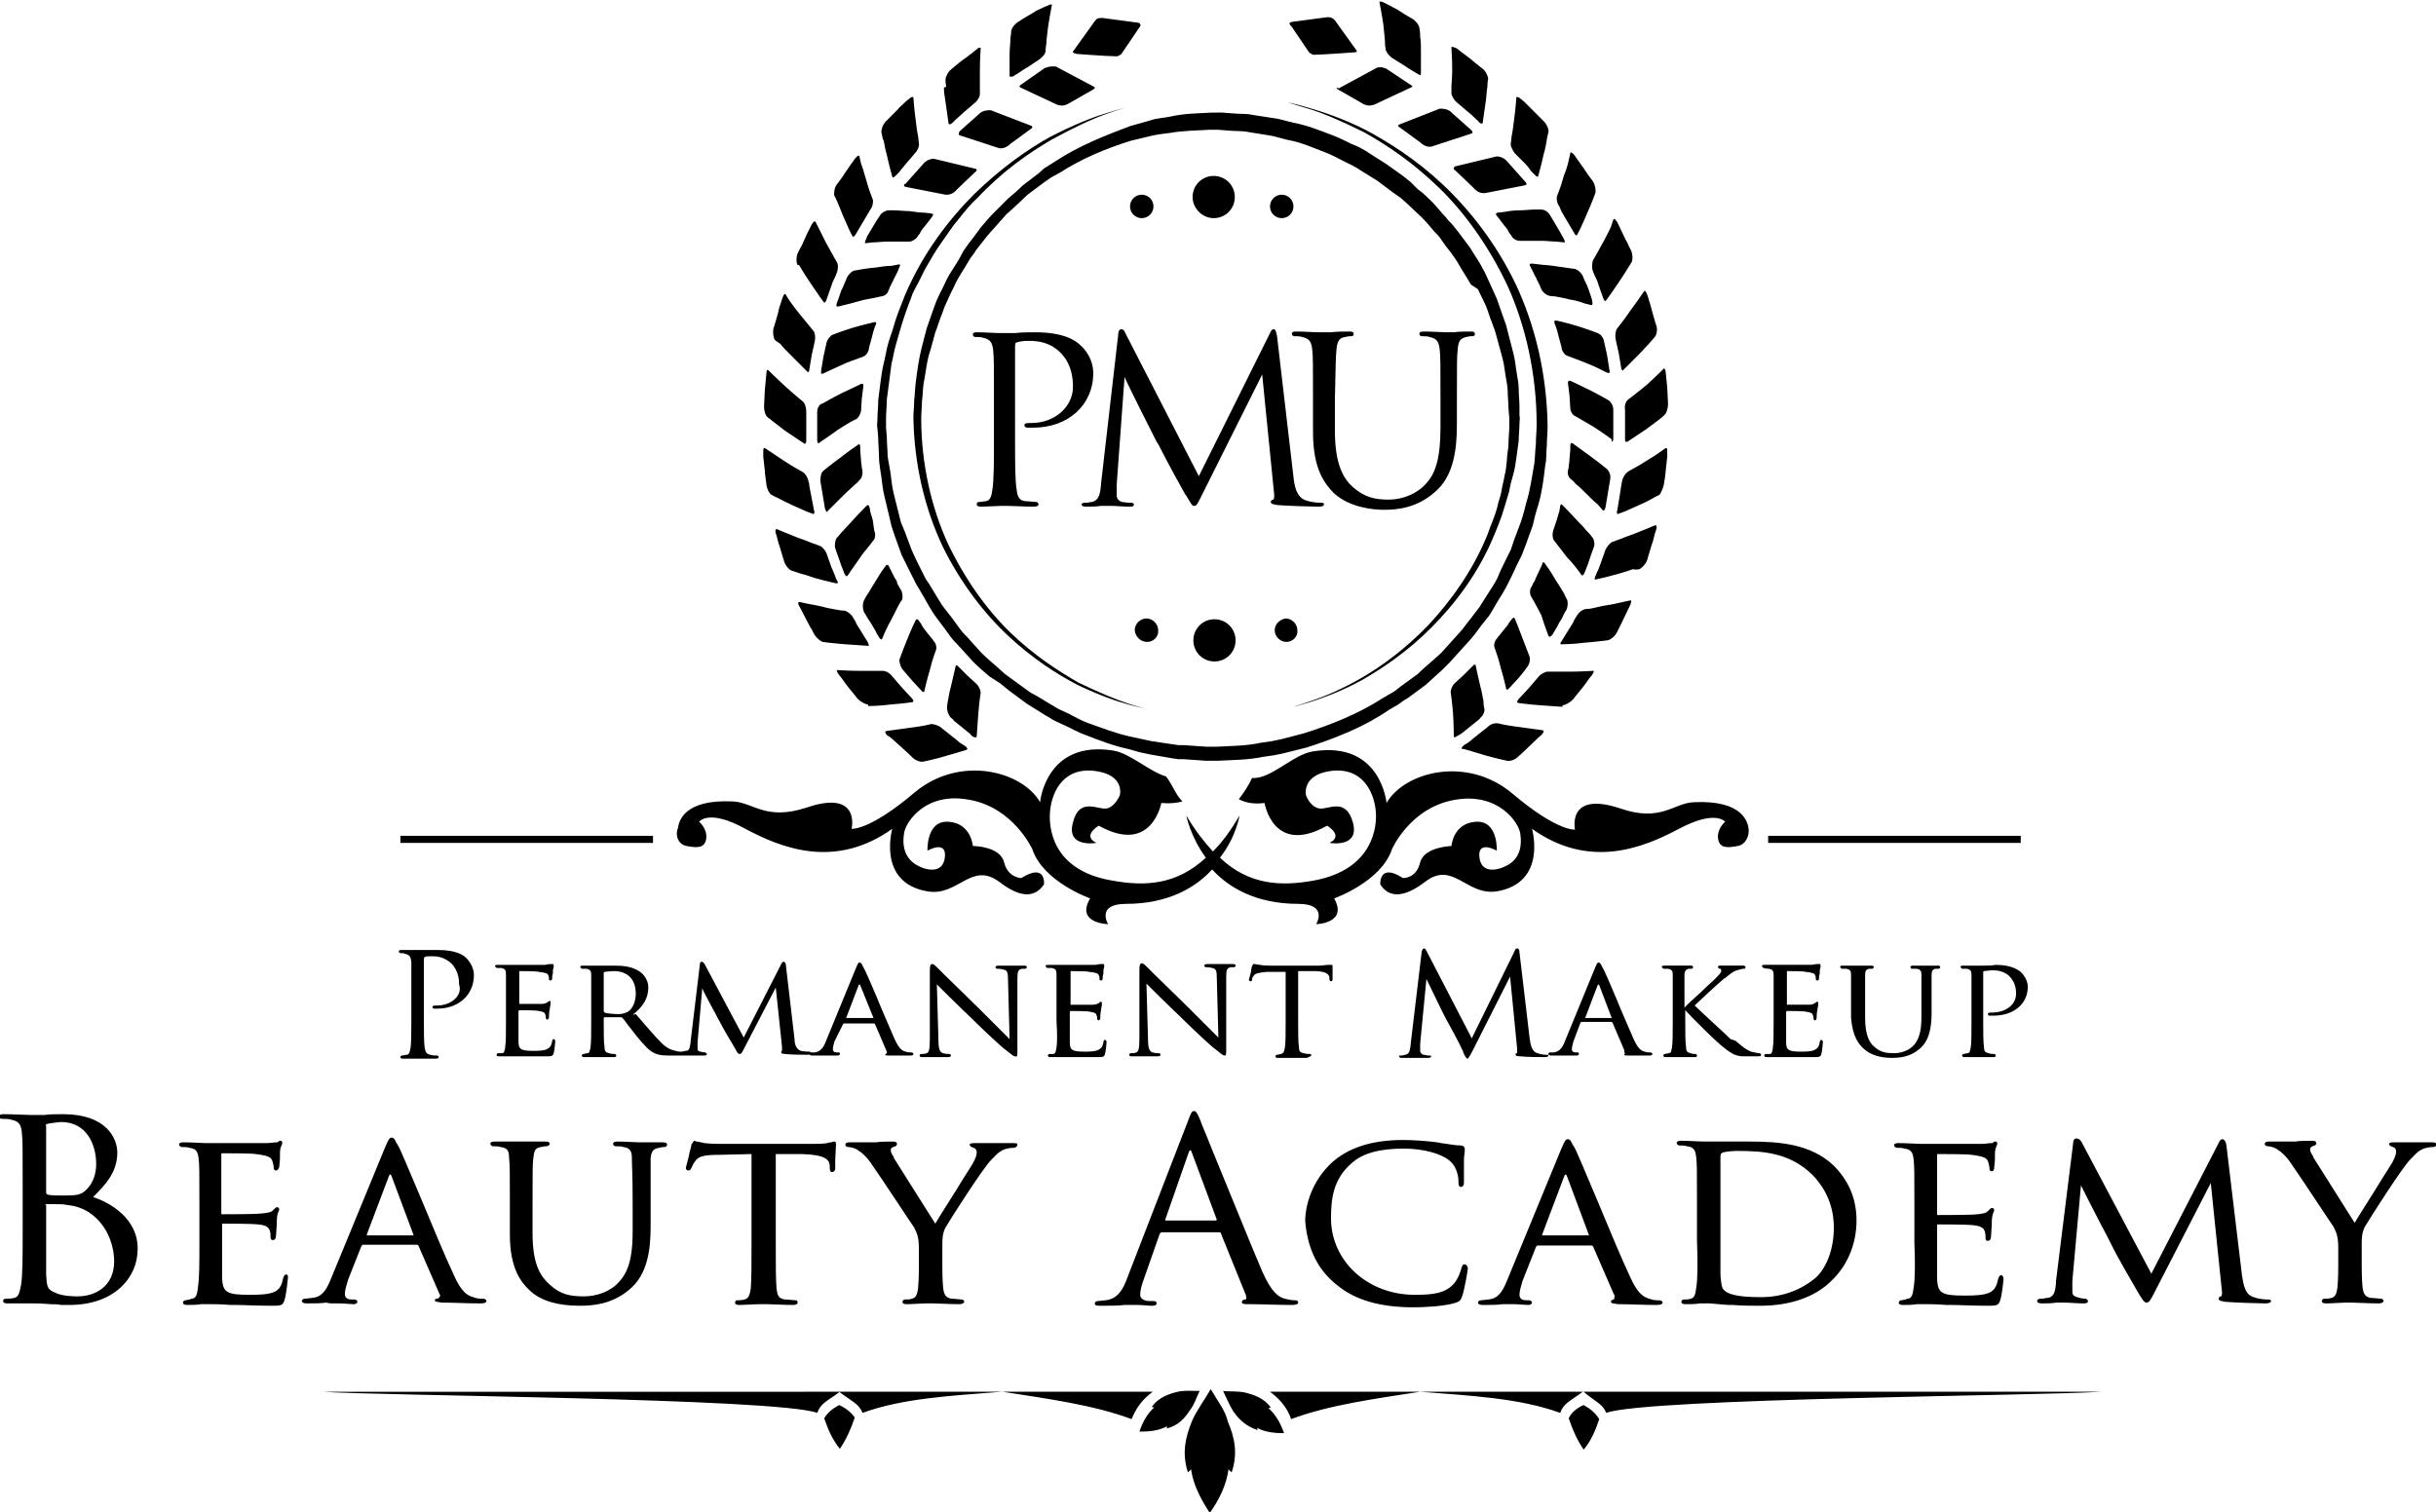<svg id="Layer_1" xmlns="http://www.w3.org/2000/svg" viewBox="0 0 311.5 193.4"><path d="M131.9 54.1c-.6 0-.9 0-.9.3 0 .2.2.3.4.3h.7c4.5 0 7.7-2.9 7.7-7 0-1.5-.8-2.8-1.6-3.5-.5-.5-1.9-1.7-5.8-1.7-.8 0-1.8 0-2.6.1h-1.9c-.7 0-1.9-.1-2.9-.1-.3 0-.6 0-.6.3 0 .1.1.3.3.3.3 0 .8 0 1 .1 1 .2 1.2.7 1.3 1.6.1.9.1 1.8.1 6.3v5.2c0 2.9 0 5.1-.2 6.3-.1.9-.3 1.4-.8 1.5-.2 0-.6.1-.9.1-.2 0-.3.1-.3.3 0 .3.4.3.6.3.7 0 2-.1 2.6-.1h.7c.7 0 2.1.1 3.4.1.5 0 .6-.2.6-.3 0-.1-.1-.3-.3-.3-.3 0-.9-.1-1.4-.1-.8-.1-1-.6-1.1-1.5-.2-1.2-.2-3.5-.2-6.3v-12c0-.4.1-.5.2-.5.3-.1.8-.2 1.3-.2h.3c1 0 2.5.1 3.9 1.4 1.7 1.6 1.7 3.8 1.7 4.5 0 2.5-2.3 4.6-5.3 4.6zm11.9-5.9c.4 1 3.8 7.7 4.1 8.3l.2.3c1.8 3.5 3 5.6 3.5 6.5l.1.1c.6 1 .7 1.3 1 1.3.3 0 .4-.2.9-1.2l7.8-15.6 1.5 15c.1.7 0 1-.1 1s-.3.1-.3.3c0 .2.2.3.9.4 1.2.1 4.5.2 5.2.2.5 0 .7-.1.7-.3 0-.2-.2-.2-.3-.2-.3 0-1.1 0-2-.3-1.3-.4-1.5-2.1-1.6-3l-2.1-18c-.1-.5-.2-.9-.4-.9-.3 0-.4.3-.5.5l-9.1 18.3-9.4-18.3c-.1-.3-.3-.5-.5-.5s-.4.2-.4.6l-2.2 19.1v.1c-.1 1.1-.2 2.1-1.2 2.3-.5.1-.7.1-.9.1-.2 0-.4.1-.4.2 0 .3.5.3.6.3.5 0 1.3 0 1.9-.1h1.3c.6 0 1.5.1 2.3.1.3 0 .6 0 .6-.3 0-.1-.2-.2-.3-.2-.2 0-.6 0-1.2-.1-.4-.1-.7-.4-.7-.8v-1.5l1-13.7zm27.1-3.5c.1-1.1.4-1.5 1.1-1.6.4-.1.5-.1.8-.1.2 0 .3-.1.3-.3 0-.3-.3-.3-.6-.3-.6 0-1.6 0-2.3.1h-1.5c-.7 0-1.9-.1-2.9-.1-.3 0-.6 0-.6.3 0 .1.1.3.3.3.3 0 .8 0 1 .1 1 .2 1.2.7 1.3 1.6.1.9.1 1.8.1 6.3v4.3c0 4.7 1.5 6.6 2.7 7.8 2 1.8 4.9 2.1 6.4 2.1 1.6 0 4.1-.2 6.4-2.2 2.6-2.1 2.9-5.8 2.9-8.8V51c0-4.6 0-5.4.1-6.3.1-1.1.3-1.4 1.1-1.6.4-.1.6-.1.8-.1.2 0 .3-.1.3-.3 0-.3-.3-.3-.6-.3-.6 0-1.5 0-2.1.1h-.9c-.6 0-1.8-.1-2.9-.1-.3 0-.6 0-.6.3 0 .1.1.3.3.3.3 0 .8 0 1 .1 1 .2 1.2.7 1.3 1.6.1.9.1 1.8.1 6.3v3.7c0 3.5-.5 5.7-1.8 7.1-1.1 1.3-3 2.1-4.8 2.1-1.8 0-3.1-.3-4.6-1.6-1.1-1-2.3-2.7-2.3-7.2V51c.1-4.5.1-5.3.2-6.3z"/><path d="M127.9 87.4l1.1.9c.8.6 1.5 1.1 2.3 1.7l2.4 1.5c.4.2.8.5 1.2.7l1.3.6c.9.4 1.7.9 2.6 1.2 1.8.7 3.6 1.4 5.5 1.8l1.4.4c.5.1.9.2 1.4.3l2.9.5.7.1h.7l1.4.1 1.4.1h1.5c1.9-.1 3.9-.1 5.8-.5l1.4-.2c.5-.1 1-.2 1.4-.3l2.8-.7c3.7-1.2 7.3-2.6 10.5-4.8l1.2-.7c.4-.3.8-.6 1.2-.8.8-.6 1.5-1.1 2.3-1.7.7-.6 1.4-1.3 2.1-1.9l1-1 .9-1c.6-.7 1.3-1.4 1.9-2.1.6-.7 1.1-1.5 1.7-2.2.3-.4.6-.7.8-1.1l.7-1.2c.5-.8 1-1.6 1.4-2.4.4-.8.8-1.6 1.2-2.5l.6-1.2.5-1.3c.3-.8.6-1.7.9-2.5.2-.9.4-1.7.7-2.6.5-1.7.7-3.4.9-5.1.2-.9.1-1.7.2-2.5 0-.8.1-1.7.1-2.5-.1-6.7-1.6-12.9-4.1-18.2-2.5-5.2-5.9-9.5-9.3-12.7-3.4-3.2-6.9-5.4-9.9-7-3-1.5-5.5-2.3-7.2-2.8-1.7-.5-2.7-.7-2.7-.7s.9.3 2.6.8c1.7.5 4.1 1.5 7.1 3 2.9 1.6 6.3 3.9 9.6 7.1 3.3 3.2 6.4 7.5 8.8 12.6 2.3 5.1 3.7 11.3 3.7 17.7 0 .8-.1 1.6-.1 2.5-.1.8-.1 1.7-.2 2.5-.3 1.6-.5 3.3-1 4.9-.2.8-.4 1.6-.7 2.5l-.9 2.4-.4 1.2-.6 1.2c-.4.8-.8 1.6-1.1 2.4-.4.8-.9 1.5-1.4 2.3l-.7 1.1c-.2.4-.5.7-.8 1.1-.5.7-1.1 1.4-1.6 2.1-.6.7-1.2 1.3-1.8 2l-.9 1-1 .9c-.7.6-1.4 1.2-2 1.8-.7.5-1.5 1.1-2.2 1.6-.4.3-.7.6-1.1.8l-1.2.7c-3.1 2-6.6 3.4-10.1 4.5l-2.7.7c-.4.1-.9.2-1.4.3l-1.4.2c-1.8.4-3.7.4-5.6.5h-1.4l-1.4-.1-1.4-.1h-.7l-.7-.1-2.7-.4c-.5-.1-.9-.2-1.4-.3l-1.4-.3c-1.8-.4-3.6-1.1-5.3-1.7-.9-.3-1.7-.8-2.5-1.2l-1.3-.6c-.4-.2-.8-.5-1.2-.7-.8-.5-1.6-1-2.4-1.4-.7-.5-1.5-1.1-2.2-1.6l-1.1-.8-1-.9c-.7-.6-1.4-1.2-2-1.8-.6-.7-1.2-1.3-1.8-2-.3-.3-.6-.6-.9-1l-.8-1.1c-.5-.7-1.1-1.4-1.6-2.1-.5-.8-.9-1.5-1.4-2.3-.2-.4-.5-.7-.7-1.1l-.6-1.2c-.4-.8-.8-1.6-1.1-2.3l-.9-2.4-.5-1.2-.3-1.2-.6-2.4c-.2-.8-.3-1.6-.4-2.5-.1-.8-.3-1.6-.4-2.4 0-.8-.1-1.6-.1-2.4l-.1-1.2v-1.2c0-.8.1-1.6.1-2.4.1-.8.2-1.5.3-2.3.1-.8.2-1.5.3-2.3.2-.7.3-1.5.5-2.2l.6-2.1c.4-1.4.9-2.8 1.4-4.1.2-.7.6-1.3.9-1.9l.9-1.8c.7-1.2 1.3-2.3 2.1-3.4s1.4-2.1 2.2-3c.8-1 1.5-1.9 2.4-2.7 3.2-3.4 6.5-5.7 9.4-7.4 2.9-1.6 5.3-2.7 7-3.3 1.7-.6 2.6-.9 2.6-.9s-.9.3-2.6.8c-1.7.5-4.2 1.5-7.1 3-2.9 1.6-6.3 4-9.7 7.3-3.3 3.3-6.6 7.6-8.9 13-.5 1.3-1.1 2.7-1.5 4.2-.2.7-.5 1.4-.7 2.2-.2.8-.3 1.5-.5 2.3-.2.8-.3 1.5-.4 2.3l-.3 2.4c0 .8-.1 1.6-.1 2.4 0 .4-.1.8 0 1.2l.1 1.2c0 .8.1 1.7.1 2.5s.2 1.7.3 2.5c.1.8.2 1.7.4 2.5s.4 1.7.6 2.5c.1.4.2.9.3 1.3l.4 1.2c.3.8.6 1.7.9 2.5l1.2 2.4.6 1.2c.2.4.5.8.7 1.2.5.8.9 1.6 1.4 2.4.5.8 1.1 1.5 1.6 2.2l.8 1.1c.3.4.6.7.9 1 .6.7 1.3 1.4 1.9 2.1.7.7 1.4 1.3 2.1 1.9l1.4.9z"/><path d="M135 20.6l-1.1.7c-.4.2-.7.5-1 .8l-2.1 1.6c-.6.6-1.3 1.2-1.9 1.7l-.9.9-.9.9c-.6.6-1.1 1.2-1.7 1.9-.5.7-1 1.4-1.5 2-.2.3-.5.7-.7 1l-.6 1.1c-.4.7-.9 1.4-1.3 2.1-.4.7-.7 1.5-1.1 2.2l-.5 1.1-.4 1.1c-.3.8-.5 1.5-.8 2.3-.2.8-.4 1.5-.6 2.3-.4 1.5-.6 3.1-.8 4.6-.1.8-.1 1.5-.2 2.3 0 .8-.1 1.5-.1 2.2.1 6.1 1.5 11.7 3.7 16.4 2.3 4.7 5.3 8.6 8.4 11.5 3.1 2.9 6.2 4.9 8.9 6.3 2.7 1.3 5 2.1 6.5 2.5l2.4.6s-.8-.2-2.4-.7c-1.5-.5-3.7-1.4-6.4-2.7-2.6-1.5-5.7-3.5-8.7-6.4-3-2.9-5.8-6.8-8-11.4-2.1-4.6-3.4-10.2-3.4-16 0-.7.1-1.5.1-2.2.1-.7.1-1.5.2-2.2.3-1.5.4-3 .9-4.4.2-.7.4-1.5.6-2.2.3-.7.5-1.5.8-2.2l.4-1.1.5-1.1c.3-.7.7-1.4 1-2.1.4-.7.8-1.4 1.2-2l.6-1c.2-.3.5-.6.7-1 .5-.6 1-1.3 1.5-1.9.5-.6 1.1-1.2 1.6-1.8l.8-.9.9-.8 1.8-1.7 2-1.5c.3-.2.7-.5 1-.7l1.1-.6c2.8-1.8 5.9-3.1 9.1-4.1l2.5-.6c.8-.2 1.7-.3 2.5-.4 1.7-.3 3.4-.3 5-.4h1.2l1.3.1c.9.1 1.7 0 2.6.2l2.5.4c.8.1 1.6.4 2.5.6 1.7.3 3.2 1 4.8 1.6.8.3 1.5.7 2.3 1.1.8.4 1.5.7 2.2 1.2l2.1 1.3 2 1.5 1 .7.9.8c.6.6 1.2 1.1 1.8 1.7.6.6 1.1 1.2 1.6 1.8.3.3.6.6.8.9l.7 1c.5.6 1 1.3 1.4 1.9.4.7.8 1.4 1.2 2 .2.3.4.7.6 1l.9.6c.3.7.7 1.4 1 2.1.3.7.5 1.5.8 2.2l.4 1.1c.1.4.2.7.3 1.1.2.7.4 1.5.6 2.2.2.7.3 1.5.4 2.2.1.7.3 1.5.3 2.2 0 .7.1 1.5.1 2.2l.1 1.1v1.1c0 .7-.1 1.5-.1 2.2 0 .7-.2 1.4-.2 2.1-.1.7-.1 1.4-.3 2-.1.7-.3 1.3-.4 2-.1.7-.4 1.3-.5 1.9-.3 1.3-.9 2.5-1.3 3.7-1.9 4.7-4.8 8.6-7.6 11.6-2.9 3-5.9 5.2-8.5 6.7-2.6 1.5-4.8 2.4-6.3 2.9l-2.4.8s.8-.2 2.4-.7c1.5-.5 3.8-1.3 6.5-2.8 2.6-1.5 5.7-3.6 8.7-6.6 3-3 6-6.9 8-11.7.5-1.2 1-2.4 1.4-3.8.2-.7.4-1.3.6-2 .1-.7.3-1.4.5-2.1.2-.7.3-1.4.4-2.1.1-.7.2-1.4.3-2.2 0-.7.1-1.4.1-2.2 0-.4.1-.7 0-1.1V52c0-.8-.1-1.5-.1-2.3 0-.8-.2-1.5-.3-2.3-.1-.8-.2-1.5-.4-2.3-.2-.8-.4-1.5-.6-2.3l-.3-1.2-.4-1.1c-.3-.8-.5-1.5-.8-2.3-.3-.7-.7-1.5-1-2.2l-.5-1.1c-.2-.4-.4-.7-.6-1.1-.4-.7-.9-1.4-1.3-2.1-.5-.7-1-1.3-1.5-2l-.8-1c-.3-.3-.6-.6-.8-.9-.6-.6-1.1-1.3-1.7-1.9-.6-.6-1.2-1.2-1.9-1.7l-.9-.9-1-.8-2.1-1.5-2.2-1.4c-.7-.5-1.5-.9-2.3-1.2-.8-.4-1.6-.8-2.4-1.1-1.6-.6-3.3-1.3-5-1.6-.9-.2-1.7-.5-2.6-.6l-2.6-.4c-.9-.2-1.7-.1-2.6-.2l-1.3-.1H155c-1.8.1-3.5.1-5.3.5-.9.2-1.8.2-2.6.5l-2.5.7c-3.5 1.3-6.7 2.6-9.6 4.5z"/><path d="M155.2 27.9c1.5 0 2.7-1.2 2.7-2.7 0-1.5-1.2-2.7-2.7-2.7-1.5 0-2.7 1.2-2.7 2.7 0 1.4 1.2 2.7 2.7 2.7z"/><circle cx="163.9" cy="26.4" r="1.5"/><ellipse cx="146" cy="26.4" rx="1.5" ry="1.5"/><path d="M152.6 81.9c0 1.5 1.2 2.7 2.7 2.7 1.5 0 2.7-1.2 2.7-2.7 0-1.5-1.2-2.7-2.7-2.7-1.5 0-2.7 1.2-2.7 2.7zm-5.9.2c.8 0 1.5-.7 1.4-1.5 0-.8-.7-1.5-1.5-1.5s-1.5.7-1.5 1.5c.1.9.8 1.5 1.6 1.5zm16.3-1.5c0 .8.7 1.5 1.5 1.5s1.5-.7 1.4-1.5c0-.8-.7-1.5-1.5-1.5-.7.1-1.4.7-1.4 1.5zm-107.1 48c-.4 0-.6 0-.6.2 0 .1.1.2.2.2h.4c2.8 0 4.7-1.8 4.7-4.3 0-.9-.5-1.7-1-2.2-.3-.3-1.2-1-3.6-1h-4.6c-.2 0-.4 0-.4.2 0 .1.1.2.2.2.2 0 .5 0 .6.1.6.1.7.4.8 1v7.1c0 1.8 0 3.1-.1 3.9-.1.6-.2.9-.5.9-.1 0-.4.1-.6.1-.1 0-.2.1-.2.2 0 .2.2.2.4.2h4.1c.3 0 .4-.1.4-.2s-.1-.2-.2-.2c-.2 0-.6 0-.9-.1-.5-.1-.6-.4-.7-.9-.1-.8-.1-2.1-.1-3.9v-7.4c0-.2.1-.3.1-.3.2-.1.5-.1.8-.1h.2c.6 0 1.5.1 2.4.9 1 1 1 2.3 1 2.7.5 1.4-1 2.7-2.8 2.7zm10.6-4.4c.2 0 2.1 0 2.4.1.9.1 1.1.2 1.2.4.1.2.1.4.1.5 0 .2.1.2.2.2s.2-.1.2-.2 0-.4.1-.7v-.3c0-.3.1-.4.1-.5v-.2c0-.1 0-.2-.1-.2h-.4c-.2 0-.4.1-.7.1h-6c-.1 0-.3 0-.3.2l.2.2h.6c.5.1.6.3.6.8v6c0 1.5 0 2.7-.1 3.3v.1c-.1.4-.1.7-.4.7h-.5c-.1 0-.2.1-.2.2 0 .2.2.2.3.2h6c.7 0 .9 0 1-.4.1-.3.2-1.4.2-1.5 0-.2-.1-.3-.2-.3s-.2.1-.2.3c-.1.6-.3.8-.7 1-.4.2-1.2.2-1.7.2-1.6 0-1.9-.2-1.9-1.2v-3.9l.1-.1c.3 0 2.1 0 2.5.1.7.1.8.3.8.4.1.2.1.3.1.5 0 .1.1.2.2.2s.2-.2.2-.3c0-.1 0-.7.1-1 0-.3.1-.5.1-.7v-.2c0-.2-.1-.2-.1-.2l-.2.1-.1.1c-.2.1-.4.2-.8.2h-2.8v-4.2h.1zm14.4 5.6c1.4-1.1 2-2.2 2-3.5 0-1.3-1-2-1.2-2.1-.9-.6-2.1-.7-3.1-.7h-4.1c-.1 0-.3 0-.3.2l.2.2h.6c.5.1.6.3.6.8v6c0 1.5 0 2.7-.1 3.3-.1.4-.1.7-.4.7-.1 0-.4.1-.5.1-.1 0-.2.1-.2.2 0 .2.2.2.3.2h3.8c.3 0 .3-.1.3-.2s-.1-.2-.2-.2-.5 0-.7-.1c-.5-.1-.6-.3-.6-.8-.1-.6-.1-1.8-.1-3.3v-.4l.1-.1h2.1c.1 0 .1 0 .2.1.2.2.4.5.7.9.3.4.7.9 1.1 1.4.9 1.1 1.6 1.9 2.3 2.2.4.2.9.3 1.8.3H90c.1 0 .4 0 .4-.2l-.2-.2s-.3 0-.6-.1c-.2 0-.4-.1-.4-.4v-.8l.6-6.9c.2.5.9 1.8 1.5 2.9.3.5.5 1 .7 1.3.4.8 1.5 2.7 2 3.5.3.6.4.7.6.7s.3-.2.6-.8l4-7.7.8 7.6v.5c-.1 0-.1.1-.1.2s.1.2.5.2c.6.1 2.5.1 2.9.1.2 0 .4-.1.4-.2s-.1-.2-.2-.2c-.2 0-.6 0-1.1-.1-.6-.2-.8-.9-.8-1.5l-1.1-9.4c0-.4-.2-.5-.3-.5-.1 0-.2.1-.3.3l-4.8 9.4-5-9.4c-.1-.2-.3-.3-.4-.3-.1 0-.2.1-.2.3l-1.2 10v.1c-.1.5-.1 1-.6 1-.2 0-.3.1-.5.1H87c-.1 0-.3 0-.6-.1-.4-.1-1-.2-1.8-1-.9-.9-2-2.2-3.3-3.7l-.4.1zm-3.7-5.4l.1-.1c.2 0 .7-.1 1.2-.1 1.8 0 2.8 1.1 2.8 2.9 0 1-.4 1.9-1 2.3-.4.2-.8.3-1.2.3-.7 0-1.6-.1-1.8-.2l-.1-.2v-4.9z"/><path d="M107.8 131l.1-.1h3.9l.1.1 1.5 3.5v.2l-.1.1c-.1 0-.1 0-.1.1s.2.1.5.1h2.7c.1 0 .4 0 .4-.2 0-.1-.1-.2-.3-.2-.2 0-.4 0-.7-.1-.4-.1-.8-.3-1.4-1.6-.5-1.2-1.5-3.4-2.3-5.4-.8-1.9-1.5-3.5-1.7-3.8l-.1-.2c-.1-.2-.2-.4-.4-.4-.1 0-.2.1-.4.6l-3.9 9.5c-.3.8-.7 1.3-1.4 1.4h-.5c-.1 0-.2.1-.2.2 0 .2.3.2.4.2h3.2c.2 0 .3-.1.3-.2s0-.2-.2-.2h-.2c-.1 0-.5 0-.5-.4 0-.3.1-.6.2-1l1.1-2.2zm.4-.8l1.6-4.2.1-.1.1.1 1.7 4.2h-3.5zm21.9 3.9v-8.9c0-1 .1-1.2.6-1.3h.4c.1 0 .2-.1.2-.2 0-.2-.2-.2-.4-.2h-3.2c-.1 0-.4 0-.4.2 0 .1.1.2.2.2s.5 0 .8.1c.5.1.6.3.6 1.4l.2 7.5-.9-.9-3-3c-1.7-1.7-3.4-3.3-4.4-4.3l-.9-.9-.1-.1c-.2-.2-.4-.4-.6-.4-.2 0-.3.2-.3.8v8.7c0 1.4-.1 1.8-.4 1.9-.2.1-.5.1-.7.1-.1 0-.2.1-.2.2 0 .2.2.2.3.2h3.3c.1 0 .4 0 .4-.2 0-.1-.1-.2-.2-.2-.2 0-.5 0-.8-.1-.4-.1-.6-.5-.6-1.7l-.2-7.1c.6.6 2.5 2.5 4.3 4.2 1.8 1.8 4.2 4 4.4 4.1 1 .8 1.1.9 1.3.9.3.1.3 0 .3-1zm5-.1c-.1.5-.1.7-.4.8h-.5c-.1 0-.2.1-.2.2 0 .2.2.2.3.2h6c.7 0 .9 0 1-.4.1-.3.2-1.4.2-1.5 0-.2-.1-.3-.2-.3s-.2.1-.2.3c-.1.6-.3.8-.7 1-.4.2-1.2.2-1.7.2-1.6 0-1.9-.2-1.9-1.2v-3.9l.1-.1c.3 0 2.1 0 2.5.1.7.1.8.3.8.4.1.2.1.3.1.5 0 .1.1.2.2.2s.2-.2.2-.3c0-.1 0-.7.1-1 0-.3.1-.5.1-.7v-.2c0-.2-.1-.2-.1-.2l-.2.1-.1.1c-.2.1-.4.2-.8.2h-2.8v-4.3c.2 0 2.1 0 2.4.1.9.1 1.1.2 1.2.4.1.2.1.4.1.5 0 .2.1.2.2.2s.2-.1.2-.2 0-.4.1-.7v-.3c0-.3.1-.4.1-.5v-.2c0-.1 0-.2-.1-.2h-.4c-.2 0-.4.1-.7.1h-6c-.1 0-.3 0-.3.2l.2.2h.6c.5.1.6.3.6.8v6c.1 1.5.1 2.7 0 3.4zm19.9-2.1l-3-3c-1.7-1.7-3.4-3.3-4.4-4.3l-.9-.9-.1-.1c-.2-.2-.4-.4-.6-.4-.2 0-.3.2-.3.8v8.7c0 1.4-.1 1.8-.4 1.9-.2.1-.5.1-.7.1-.1 0-.2.1-.2.2 0 .2.2.2.3.2h3.3c.1 0 .4 0 .4-.2 0-.1-.1-.2-.2-.2-.2 0-.5 0-.8-.1-.4-.1-.6-.5-.6-1.7l-.2-7.1c.6.6 2.5 2.5 4.3 4.2 1.8 1.8 4.2 4 4.4 4.1 1 .8 1.1.9 1.3.9.2 0 .2-.1.2-1.1V125c0-1 .1-1.2.6-1.3h.4c.1 0 .2-.1.2-.2 0-.2-.2-.2-.4-.2h-3.2c-.1 0-.4 0-.4.2 0 .1.1.2.2.2s.5 0 .8.1c.5.1.6.3.6 1.4l.2 7.5-.8-.8zm12.7 3.1c0-.1-.1-.2-.2-.2s-.5 0-.8-.1c-.5-.1-.6-.3-.6-.8-.1-.6-.1-1.8-.1-3.3v-6.4h2c1.6 0 1.9.4 2 .8v.2c0 .2.1.3.2.3s.2-.1.2-.2v-1.7c0-.1 0-.2-.1-.2h-.4c-.4 0-.7.1-1.2.1h-6.3c-.2 0-.8 0-1.3-.1-.3 0-.5-.1-.6-.1h-.2c-.1 0-.1.1-.2.3 0 0-.1.2-.1.5-.1.6-.3 1.1-.3 1.2 0 .1.1.2.2.2s.2 0 .2-.2v-.1c0-.1.1-.2.2-.4.2-.3.6-.4 1.7-.5h2.4v6.4c0 1.5 0 2.7-.1 3.3-.1.4-.1.7-.5.8-.1 0-.3.1-.5.1-.1 0-.2.1-.2.2 0 .2.2.2.3.2h3.7c.5-.2.6-.3.6-.3zm20.6-.6l4.8-9.5.9 9.2v.6c-.1 0-.2 0-.2.2 0 .1.1.2.6.2.7.1 2.8.1 3.2.1.3 0 .4-.1.4-.2s-.1-.1-.2-.1c-.2 0-.7 0-1.2-.2-.8-.2-.9-1.3-1-1.9l-1.3-11c0-.3-.1-.5-.3-.5-.2 0-.3.2-.3.3l-5.5 11.2-5.8-11.2c-.1-.2-.2-.3-.3-.3-.1 0-.2.1-.3.4l-1.4 11.7v.1c-.1.7-.1 1.3-.7 1.4-.3.1-.4.1-.6.1-.1 0-.2 0-.2.1 0 .2.3.2.4.2h3.3c.1 0 .4 0 .4-.2 0-.1-.1-.1-.2-.1s-.4 0-.7-.1c-.3 0-.5-.3-.5-.5v-.9l.8-8.3c.3.6 2.3 4.8 2.5 5.1.3.5 1.8 3.3 2.2 4.2v.1c.3.6.4.8.6.8.2-.3.3-.4.6-1zm19.5.4c-.1 0-.1 0-.1.1s.2.1.5.1h2.7c.1 0 .4 0 .4-.2 0-.1-.1-.2-.3-.2-.2 0-.4 0-.7-.1-.4-.1-.8-.3-1.4-1.6-.5-1.2-1.5-3.4-2.3-5.4-.8-1.9-1.5-3.5-1.7-3.8l-.1-.2c-.1-.2-.2-.4-.4-.4-.1 0-.2.1-.4.6l-3.9 9.5c-.3.8-.7 1.3-1.4 1.4h-.5c-.1 0-.2.1-.2.2 0 .2.3.2.4.2h3.2c.2 0 .3-.1.3-.2s0-.2-.2-.2h-.2c-.1 0-.5 0-.5-.4 0-.3.1-.6.2-1l.9-2.4.1-.1h3.9l.1.1 1.5 3.5v.2l.1.3zm-1.7-4.6h-3.4l1.6-4.2.1-.1.1.1 1.6 4.2zm15.2 2.7c-.6-.6-4-3.7-4.6-4.3.5-.5 3.1-2.9 3.6-3.3.1-.1.2-.2.3-.2.6-.5.9-.8 1.5-1 .3-.1.7-.2.9-.2.2 0 .2-.1.2-.2 0-.2-.2-.2-.3-.2h-3c-.2 0-.2.1-.2.2s.1.2.2.2.2 0 .2.3c0 .2-.4.6-.8 1l-.1.1c-.3.3-1 .9-1.7 1.6-1 .9-2 1.8-2.1 2v-4.2c0-.5.2-.7.5-.8h.4c.1 0 .2-.1.2-.2 0-.2-.2-.2-.3-.2h-3.4c-.1 0-.3 0-.3.2l.2.2h.6c.5.1.6.3.6.8v6c0 1.5 0 2.7-.1 3.3-.1.4-.1.7-.4.7-.1 0-.4.1-.5.1-.1 0-.2.1-.2.2 0 .2.2.2.3.2h3.7c.3 0 .3-.1.3-.2s-.1-.2-.2-.2c-.2 0-.4 0-.6-.1-.5-.1-.6-.3-.6-.8-.1-.6-.1-1.8-.1-3.3v-1.4c.8.9 4.3 4.4 5.1 4.9l.1.1c.7.5 1.1.8 2 .9h2.1c.2 0 .4 0 .4-.2 0-.1-.1-.2-.3-.2-.1 0-.6-.1-1-.2-.7-.3-.9-.5-2-1.4l-.6-.2zm4.9-9c.5.1.6.3.6.8v6c0 1.5 0 2.7-.1 3.3v.1c-.1.4-.1.7-.4.7h-.5c-.1 0-.2.1-.2.2 0 .2.2.2.3.2h6c.7 0 .9 0 1-.4.1-.3.2-1.4.2-1.5 0-.2-.1-.3-.2-.3s-.2.1-.2.3c-.1.6-.3.8-.7 1-.4.2-1.2.2-1.7.2-1.6 0-1.9-.2-1.9-1.2v-3.9l.1-.1c.3 0 2.1 0 2.5.1.7.1.8.3.8.4.1.2.1.3.1.5 0 .1.1.2.2.2s.2-.2.2-.3c0-.1 0-.7.1-1 0-.3.1-.5.1-.7v-.2c0-.2-.1-.2-.1-.2l-.2.1-.1.1c-.2.1-.4.2-.8.2h-2.8v-4.3c.2 0 2.1 0 2.4.1.9.1 1.1.2 1.2.4.1.2.1.4.1.5 0 .2.1.2.2.2s.2-.1.2-.2 0-.4.1-.7v-.3c0-.3.1-.4.1-.5v-.2c0-.1 0-.2-.1-.2h-.4c-.2 0-.4.1-.7.1h-6c-.1 0-.3 0-.3.2l.2.2c.3.1.6.1.7.1zm12.2 10.3c.8.7 2 1.1 3.5 1.1 1 0 2.3-.1 3.5-1.1 1.4-1.1 1.6-3.1 1.6-4.6v-4.9c0-.5.1-.7.5-.8h.4c.1 0 .2-.1.2-.2 0-.2-.2-.2-.3-.2h-3.2c-.1 0-.3 0-.3.2 0 .1.1.2.2.2h.6c.5.1.6.3.6.8v5.2c0 1.4-.1 2.7-.9 3.7-.6.7-1.6 1.1-2.6 1.1s-1.7-.1-2.5-.8c-.6-.5-1.2-1.4-1.2-3.7v-5.5c0-.5.1-.7.5-.8h.4c.1 0 .2-.1.2-.2 0-.2-.2-.2-.3-.2h-3.7c-.1 0-.3 0-.3.2l.2.2h.6c.5.1.6.3.6.8v5.5c.2 2.4 1 3.4 1.7 4zm15.3-10.7H251c-.1 0-.3 0-.3.2l.2.2h.6c.5.1.6.3.6.8v6c0 1.5 0 2.7-.1 3.3-.1.4-.1.7-.4.7-.1 0-.4.1-.5.1-.1 0-.2.1-.2.2 0 .2.2.2.3.2h3.7c.3 0 .3-.1.3-.2s-.1-.2-.2-.2-.5 0-.7-.1c-.5-.1-.6-.3-.6-.8-.1-.6-.1-1.8-.1-3.3v-6.2c0-.1 0-.2.1-.2.2 0 .7-.1.9-.1h.3c.5 0 1.3.1 2 .7.9.9.9 1.9.9 2.3 0 1.4-1.3 2.4-3.1 2.4-.3 0-.5 0-.5.2 0 .1.1.2.2.2h.5c2.6 0 4.4-1.5 4.4-3.7 0-.8-.5-1.5-.9-1.9-.3-.2-1.1-.9-3.2-.9-.4.1-1 .1-1.5.1zM11.9 153.1c1.5-1.5 3.1-3.1 3.1-5.7 0-1.8-1.4-4.9-6.9-4.9-.9 0-1.7 0-2.4.1H3.9c-.7 0-2.2-.1-3.4-.1-.2 0-.6 0-.6.3 0 .2.1.3.4.3.3 0 .9 0 1.1.1 1.1.2 1.3.7 1.4 1.7.1 1 .1 1.9.1 6.9v5.6c0 3.1 0 5.6-.2 6.9-.2 1-.3 1.6-.9 1.7-.4.1-.7.1-1 .1-.3 0-.4.1-.4.3 0 .3.4.3.6.3h3.3c.1 0 1.1 0 2.1.1.5 0 .9 0 1.4.1h1.1c5.7 0 8.7-3.5 8.7-7.1.1-3.9-3.5-6-5.7-6.7zm-6.1 1c0-.1 0-.1.1-.1 1.5 0 2.3 0 2.6.1.8.1 1.6.2 2.8.9 2.9 1.9 3.3 5.1 3.3 6.3 0 3.3-2.5 4.5-4.7 4.5-.3 0-2 0-2.9-.5-1-.4-1-.8-1.1-2.3v-8.9zm.4-10.4c.6-.1 1.5-.2 1.6-.2 3.3 0 4.5 2.9 4.5 5.4 0 1.2-.4 2.4-1.2 3.2-.7.7-1.1.8-3 .8-.8 0-1.5 0-2-.1-.1-.1-.2-.1-.2-.3V144c-.1-.1-.1-.2.3-.3zM36.6 163c-.2 0-.3.2-.4.5-.2 1-.5 1.5-1.3 1.8-.8.3-2.2.3-3 .3-2.9 0-3.4-.3-3.5-2.1v-6.9c0-.1 0-.1.1-.1.6 0 3.7 0 4.5.1 1.2.1 1.4.5 1.5.8.1.3.1.6.1.9 0 .2.1.3.3.3.3 0 .4-.3.4-.6 0-.2.1-1.2.1-1.8 0-.6.1-1 .2-1.2 0-.1.1-.2.1-.3 0-.3-.2-.3-.3-.3-.1 0-.2.1-.4.3l-.1.1c-.3.3-.7.3-1.4.4h-.1c-.6.1-4.3.1-5 .1-.1 0-.1 0-.1-.2v-7.4c0-.2 0-.2.1-.2.4 0 3.8 0 4.3.1 1.6.2 1.9.4 2.1.8.1.3.2.7.2.9 0 .4.2.4.3.4.2 0 .3-.2.4-.4 0-.2.1-.8.1-1.2v-.6c0-.5.1-.8.2-1 0-.1.1-.2.1-.3 0-.2-.1-.3-.2-.3s-.2 0-.3.1l-.1.1h-.2c-.3 0-.7.1-1.2.1h-7.6c-.7 0-2-.1-3-.1-.2 0-.6 0-.6.3 0 .1.2.3.3.3.3 0 .8 0 1 .1.9.1 1.1.5 1.2 1.4.1.9.1 1.6.1 5.8v4.8c0 2.7 0 4.8-.2 5.9v.1c-.1.7-.2 1.2-.7 1.3-.1 0-.2 0-.3.1-.2 0-.4.1-.6.1-.2 0-.3.2-.3.3 0 .3.4.3.6.3.5 0 1.2 0 1.7-.1H27c.4 0 1.2 0 2.5.1h.6c1.1 0 2.7.1 4.6.1 1.2 0 1.5 0 1.7-.8.2-.6.4-2.5.4-2.6.1-.5-.1-.6-.2-.6zm5.9 3.7h.9c.6 0 1.4.1 1.8.1.4 0 .5-.2.5-.3 0-.1-.1-.3-.4-.3H45c-.2 0-.9 0-.9-.7 0-.5.2-1.1.4-1.8l1.7-4.3c.1-.2.2-.2.2-.2h6.9c.1 0 .1 0 .2.1l2.7 6.2c.1.1.1.3 0 .4-.1.1-.2.2-.3.2h-.1c-.1 0-.2.1-.2.2 0 .2.3.2.9.3h.2c1.3 0 3 .1 4.7.1.2 0 .8 0 .8-.3 0-.2-.2-.3-.5-.3s-.7 0-1.2-.2c-.7-.2-1.5-.6-2.5-2.9-1-2.1-2.7-6.2-4.2-9.8-1.4-3.3-2.6-6.2-2.9-6.7-.1-.1-.1-.2-.2-.3-.2-.4-.3-.7-.6-.7s-.4.2-.8 1.1l-7 17c-.6 1.5-1.2 2.3-2.4 2.4-.2 0-.7.1-.9.1-.2 0-.4.1-.4.3 0 .3.5.3.7.3.8 0 1.8 0 2.4-.1.4.1.7.1.8.1zm10.4-8.7h-6v-.1l2.8-7.4c.1-.3.2-.3.2-.3s.1 0 .2.3l2.8 7.5zm31.4-11.2c.4-.1.5-.1.7-.1.2 0 .3-.2.3-.3 0-.3-.4-.3-.6-.3h-2.9c-.6 0-1.8-.1-2.8-.1-.2 0-.6 0-.6.3 0 .1.1.3.3.3.3 0 .8 0 1 .1.9.1 1.1.6 1.1 1.4v.1c0 .9.1 1.7.1 5.8v3.4c0 2.4-.2 4.9-1.7 6.5-1 1.2-2.8 1.9-4.5 1.9-1.7 0-3-.2-4.4-1.5-1.1-1-2.2-2.4-2.2-6.6v-3.8c0-4.2 0-5 .1-5.8.1-.9.2-1.3 1-1.4.4-.1.5-.1.7-.1.2 0 .4-.2.4-.3 0-.3-.4-.3-.6-.3h-6.4c-.2 0-.6 0-.6.3 0 .1.2.3.3.3.3 0 .8 0 1 .1.9.1 1.1.5 1.1 1.4.1.9.1 1.6.1 5.8v4c0 4.3 1.4 6.1 2.6 7.2 1.4 1.3 3.6 1.9 6.3 1.9 1.8 0 4.1-.2 6.3-2 2.5-2 2.8-5.4 2.8-8.2v-8.7c.1-.8.3-1.2 1.1-1.3zm18.3.8c2.9.1 3.4.7 3.5 1.4v.3c0 .4.1.6.3.6.2 0 .4-.2.4-.4v-.9c0-.7.1-1.7.1-2.2 0-.2 0-.4-.2-.4-.1 0-.2 0-.4.1-.1 0-.3 0-.5.1-.6.1-1.3.1-2.1.1H92.4c-.3 0-1.5 0-2.3-.1-.5-.1-.8-.2-1-.2-.1 0-.2-.1-.3-.1-.1 0-.2.2-.4.5v.1c0 .1-.1.4-.2.8-.2 1.1-.5 1.9-.5 2.1 0 .2.2.3.3.3.1 0 .3 0 .4-.3l.1-.2c.1-.2.1-.3.4-.7.4-.6 1.1-.8 3-.8l4.2-.1v11.3c0 2.7 0 4.8-.1 5.9-.1.8-.3 1.3-.8 1.4-.4.1-.6.1-.9.1-.2 0-.3.1-.3.3 0 .3.4.3.6.3.6 0 1.9-.1 2.6-.1h.9c.7 0 2.1.1 3.3.1.5 0 .6-.2.6-.3 0-.2-.1-.3-.3-.3-.3 0-.9-.1-1.3-.1-.9-.1-1-.6-1.1-1.4-.1-1.1-.1-3.2-.1-5.9v-11.3h3.4zm24.1.8c.7-.7.9-1 1.5-1.3.4-.2 1-.3 1.4-.3.3 0 .5-.2.5-.4s-.2-.2-.5-.2h-5c-.5 0-.6.1-.6.2 0 .2.2.3.5.4.3.1.4.3.4.6 0 .4-.2.8-.5 1.4-.2.3-.6 1-1.2 1.9-1.2 2-3.1 4.9-3.6 5.8l-5.3-8.4v-.1c-.2-.3-.4-.6-.4-.9 0-.2.1-.3.3-.4.4-.1.5-.2.5-.4s-.2-.3-.5-.3c-.8 0-1.7 0-2.2.1h-3.4c-.1 0-.5 0-.5.3 0 .2.2.3.4.3s.8.1 1.2.4c.5.3 1.2.9 1.9 2 1 1.4 5 7.5 5.3 7.9.4.8.6 1.3.6 2.7v2.3c0 .4 0 1.6-.1 2.7-.1.9-.3 1.3-.8 1.4-.2.1-.6.1-.9.1-.2 0-.3.2-.3.3 0 .3.4.3.6.3.6 0 1.8-.1 2.4-.1h.9c.7 0 2.1.1 3.4.1.4 0 .6-.2.6-.3 0-.1-.1-.3-.3-.3-.3 0-.9-.1-1.3-.1-.8-.1-1-.6-1.1-1.4-.1-1.1-.1-2.3-.1-2.7v-2.8c0-.7 0-1.4.4-2.2.7-1.2 4.8-7.6 5.8-8.6zm32.4 17.8c-.2.1-.3.2-.3.3 0 .3.3.3.9.3h.2c1.5 0 3.4.1 5.3.1.5 0 .8-.1.8-.3 0-.3-.3-.3-.4-.3-.5 0-.9-.1-1.3-.2-.8-.2-1.7-.8-2.9-3.5-1.5-3.5-4.6-11.2-6.5-15.8-.7-1.8-1.3-3.1-1.4-3.5-.4-1-.6-1.2-.8-1.2-.3 0-.4.2-.8 1.3l-7.7 19.9c-.6 1.7-1.3 2.8-2.8 3-.3 0-.8.1-1 .1-.2 0-.4.1-.4.3 0 .3.3.3.7.3 1.1 0 2.3 0 3.1-.1h1.7c.6 0 1.3.1 1.8.1.4 0 .6-.1.6-.3 0-.2-.1-.3-.4-.3h-.5c-.5 0-1.2-.2-1.2-.8 0-.6.2-1.3.5-2.1l2-5.7c.1-.1.1-.2.3-.2h7.3c.1 0 .2 0 .2.1l3.2 7.9c.1.3.1.5 0 .6h-.2zm-3.6-10.1H149v-.1l3-8.6c.1-.3.2-.3.2-.3s.1 0 .2.3l3.2 8.6-.1.1zm15.4 8.2c2.4 2 5.6 2.9 9.9 2.9 1.1 0 3.9-.1 5.4-.6.5-.2.6-.3.8-.9.3-.9.7-3.3.7-3.5 0-.2-.2-.5-.4-.5-.3 0-.3.2-.4.4-.1.5-.5 1.6-1.1 2.2-1.1 1.1-2.5 1.3-4.9 1.3-6 0-10.7-4.3-10.7-9.8 0-2.5.3-5 2.6-7 1.4-1.3 3.6-1.9 6.7-1.9 2.4 0 4.7.6 5.8 1.5.7.5 1.2 1.6 1.2 2.7 0 .3 0 .7.3.7.2 0 .4-.1.4-.6v-2.8c0-.6.1-.9.1-1.1v-.4c0-.2-.2-.4-.5-.4-.8 0-1.6-.2-2.5-.3l-.5-.1c-1.5-.2-3.3-.3-4.4-.3-4 0-7 1-9.1 2.9-2.5 2.3-3.4 5.4-3.4 7.5.3 3.4 1.5 6.1 4 8.1zm35.4 1.9c-.2.1-.3.1-.3.3 0 .2.3.2.9.3h.2c1.3 0 3 .1 4.7.1.2 0 .8 0 .8-.3 0-.2-.2-.3-.5-.3s-.7 0-1.2-.2c-.7-.2-1.5-.6-2.5-2.9-1-2.1-2.7-6.2-4.2-9.8-1.4-3.3-2.6-6.2-2.9-6.7-.1-.1-.1-.2-.2-.3-.2-.4-.3-.7-.6-.7s-.4.2-.8 1.1l-7 17c-.6 1.5-1.2 2.3-2.4 2.4-.2 0-.7.1-.9.1-.2 0-.4.1-.4.3 0 .3.5.3.7.3.8 0 1.8 0 2.4-.1h1.5c.6 0 1.4.1 1.8.1.4 0 .5-.2.5-.3 0-.1-.1-.3-.4-.3h-.3c-.2 0-.9 0-.9-.7 0-.5.2-1.1.4-1.8l1.7-4.3c.1-.2.2-.2.2-.2h6.9c.1 0 .1 0 .2.1l2.7 6.2c.1.1.1.3 0 .4.1.1 0 .2-.1.2zm-3.1-8.2h-6v-.1l2.8-7.4c.1-.3.2-.3.2-.3s.1 0 .2.3l2.8 7.5zm13.7 6.7c-.1.8-.2 1.3-.7 1.4-.2.1-.6.1-.9.1-.2 0-.3.2-.3.3 0 .3.4.3.6.3.5 0 1.2 0 1.8-.1h1.2c.1 0 1.1.1 2.4.2h.6c1.1.1 2.4.1 3.5.1 3.8 0 7-1.1 9.1-3.2 2.1-2 3.2-4.8 3.2-7.7 0-3.5-1.6-5.7-2.9-7-2.9-2.8-7-3.1-10.7-3.1H218c-.7 0-2-.1-3-.1-.2 0-.6 0-.6.3 0 .1.2.3.3.3.3 0 .8 0 1 .1.9.1 1.1.5 1.2 1.4.1.9.1 1.6.1 5.8v4.8c.1 2.9.1 5-.1 6.1zm8.3 1.2c-2.8 0-4.4-.3-4.9-1.1-.2-.3-.3-1.5-.3-1.9v-15c0-.3.1-.4.3-.5.3-.1 1.2-.2 1.8-.2 3.3 0 6.7.2 9.6 3 1 1 2.8 3.2 2.8 6.8 0 2.7-.9 5.1-2.3 6.4-1.9 1.6-4.3 2.5-7 2.5zm19.5-1.2c-.1.8-.2 1.3-.7 1.4-.1 0-.2 0-.3.1-.2 0-.4.1-.6.1-.2 0-.3.2-.3.3 0 .3.4.3.6.3.5 0 1.2 0 1.7-.1h1.3c.4 0 1.2 0 2.5.1h.6c1.1 0 2.7.1 4.6.1 1.2 0 1.5 0 1.7-.8.2-.6.4-2.5.4-2.6 0-.4-.2-.5-.3-.5-.2 0-.3.2-.4.5-.2 1-.5 1.5-1.3 1.8-.8.3-2.2.3-3 .3-2.9 0-3.4-.3-3.5-2.1v-6.9c0-.1 0-.1.1-.1.6 0 3.7 0 4.5.1 1.2.1 1.4.5 1.5.8.1.3.1.6.1.9 0 .2.1.3.3.3.3 0 .4-.3.4-.6 0-.2.1-1.2.1-1.8 0-.6.1-1 .2-1.2 0-.1.1-.2.1-.3 0-.3-.2-.3-.3-.3-.1 0-.2.1-.4.3l-.1.1c-.3.3-.7.3-1.3.4h-.1c-.6.1-4.3.1-5 .1-.1 0-.1 0-.1-.2v-7.4c0-.2 0-.2.1-.2.4 0 3.8 0 4.3.1 1.6.2 1.9.4 2.1.8.1.3.2.7.2.9 0 .4.2.4.3.4.2 0 .3-.2.3-.4s.1-.8.1-1.2v-.6c0-.5.1-.8.2-1 0-.1.1-.2.1-.3 0-.2-.1-.3-.2-.3s-.2 0-.3.1l-.1.1h-.2c-.3 0-.7.1-1.2.1h-7.6c-.7 0-2-.1-3-.1-.2 0-.6 0-.6.3 0 .1.2.3.3.3.3 0 .8 0 1 .1.9.1 1.1.5 1.2 1.4.1.9.1 1.6.1 5.8v4.8c.1 2.6.1 4.7-.1 5.8zm45.4 1.5c-.3 0-1.1 0-1.9-.3-1.1-.3-1.3-1.5-1.5-2.7l-2-16.7c-.1-.7-.4-.8-.5-.8-.3 0-.4.3-.5.5l-8.6 16.7-8.9-16.8c-.2-.4-.5-.5-.7-.5-.2 0-.4.2-.4.6l-2.2 17.7v.3c-.1.9-.2 1.7-1.1 1.8h-.1c-.4.1-.6.1-.8.1-.2 0-.4.1-.4.3 0 .2.2.3.6.3.5 0 1.3 0 1.8-.1h1.2c.6 0 1.5.1 2.3.1.2 0 .6 0 .6-.3 0-.1-.2-.3-.3-.3-.1 0-.5 0-1.1-.2-.3-.1-.6-.2-.6-.7v-1.4l1.1-12.2c.4.8 1.6 3.2 2.6 5.1.5.9.9 1.7 1.2 2.3.7 1.5 2.7 4.9 3.5 6.3.6 1 .8 1.3 1.1 1.3s.5-.3 1.1-1.5l7.1-13.8 1.4 13.6c.1.6 0 .9-.1.9-.2 0-.3.2-.3.3 0 .2.2.3.9.4 1.1.1 4.5.2 5.1.2.4 0 .7-.1.7-.3 0-.1-.1-.2-.3-.2zm21-20.1h-5c-.5 0-.6.1-.6.2 0 .2.2.3.5.4.3.1.4.3.4.6 0 .4-.2.8-.5 1.4-.2.3-.6 1-1.2 1.9-1.2 2-3.1 4.9-3.6 5.8l-5.3-8.4v-.1c-.2-.3-.4-.6-.4-.9 0-.2.1-.3.3-.4.4-.1.5-.2.5-.4s-.2-.3-.5-.3c-.8 0-1.7 0-2.2.1h-3.4c-.1 0-.5 0-.5.3 0 .2.2.3.4.3s.8.1 1.2.4c.5.3 1.2.9 1.9 2 1 1.4 5 7.5 5.3 7.9.4.8.6 1.3.6 2.7v2.3c0 .4 0 1.6-.1 2.7-.1.9-.3 1.3-.8 1.4-.2.1-.6.1-.9.1-.2 0-.3.2-.3.3 0 .3.4.3.6.3.6 0 1.8-.1 2.4-.1h.9c.7 0 2.1.1 3.4.1.4 0 .6-.2.6-.3 0-.1-.1-.3-.3-.3-.3 0-.9-.1-1.3-.1-.8-.1-1-.6-1.1-1.4-.1-1.1-.1-2.3-.1-2.7v-2.8c0-.7 0-1.4.4-2.2.7-1.2 4.8-7.6 5.8-8.6.7-.7.9-1 1.5-1.3.4-.2 1-.3 1.4-.3.3 0 .5-.2.5-.4-.1-.1-.3-.2-.5-.2zM115.2 95.5c.8.7 1.5 1.4 1.5 1.4.4.4 1.1.6 1.4.5 0 0 1.5-.3 2.8-.7 1.4-.4 2.7-.8 2.7-.8l.1-.1s0-.2-.3-.4c0 0-.2-.1-.5-.3-.3-.2-.7-.6-1-.8l-1-.8c-.3-.2-.5-.4-.5-.4-.3-.3-1-.5-1.3-.5l-.9.2c-.5.1-1.2.2-2 .3-1.4.2-2.9.4-2.9.4l-.1.1c0 .1 0 .2.3.5.2 0 .9.7 1.7 1.4zm9.2-1.3c.1.1.3.1.4.1 0 0 .1 0 .1-.2l.2-2.8c.1-1.4.3-2.7.3-2.7 0-.3-.2-.8-.5-1.1l-1.2-1.1-1.1-1.1c-.1-.1-.2-.2-.3-.2 0 0-.1 0-.1.1l-.6 2.6c-.2.7-.3 1.4-.4 1.9-.1.5-.1.9-.1.9 0 .3.2.9.5 1.2 0 0 .2.1.4.4l1 .8c.4.3.7.6 1 .8.2.3.4.4.4.4zM111 90.5v-.2s1.5 0 2.9-.2c1.4-.1 2.8-.3 2.8-.3l.1-.1s0-.2-.2-.4l-1.3-1.4-1.2-1.4c-.3-.4-.8-.7-1.2-.7H110c-1.4 0-2.9-.1-2.9-.1h-.1s0 .2.2.5l.4.5c.2.3.5.7.8 1.1l.9 1.1c.2.3.4.5.4.5.4.4 1 .7 1.3.7v.4zm4.4-4.9l1.2 1.4 1.2 1.3c.1.2.3.2.3.2s.1 0 .1-.1c0 0 .3-1.4.7-2.7.3-1.3.8-2.6.8-2.6.1-.3 0-.8-.3-1.1 0 0-.1-.2-.3-.4l-.8-1c-.2-.3-.4-.5-.5-.8l-.3-.4c-.1-.2-.2-.2-.3-.2l-.1.1s-.6 1.2-1.1 2.5c-.5 1.2-1 2.6-1 2.6 0 .2.1.8.4 1.2zM103.5 80c.1.2.2.4.3.5l.3.6c.3.5.8.9 1.1 1 0 0 1.5.2 2.9.3 1.4.1 2.8.2 2.9.2v.2-.2h.1s0-.2-.1-.4c0 0-.1-.2-.3-.5l-.8-1.3c-.2-.3-.4-.6-.5-.9l-.3-.5c-.2-.4-.7-.8-1.1-.9 0 0-.4 0-.9-.1s-1.2-.2-1.9-.4c-.8-.2-1.5-.3-2-.4l-.9-.2h-.2c0 .1-.1.2.1.5l1.3 2.5zm11.4-5.1c-.1-.1-.2-.3-.2-.5-.1-.2-.2-.4-.3-.5l-.7-1.4c-.1-.3-.3-.3-.4-.2 0 0-.2.3-.5.7-.2.3-.6.9-1 1.6-.4.6-.7 1.2-1 1.6-.3.5-.4.8-.4.8-.1.3-.1.9.1 1.3l.3.5c.1.2.3.5.5.8l.2.3c.2.4.5.8.6 1.1.2.3.3.5.3.5.1.2.3.3.3.3l.1-.1s.5-1.3 1.2-2.5c.6-1.2 1.2-2.4 1.3-2.4.2-.3.1-.8 0-1.2-.2-.3-.3-.5-.4-.7zm-15.6-6.4c.1.3.2.9.4 1.4l.6 2c.2.5.6 1 1 1.1l.9.3.3.1c.5.1 1 .3 1.6.5 1.4.4 2.8.7 2.8.7h.2s.1-.2-.1-.4c0 0-.1-.2-.2-.5s-.3-.7-.5-1.2l-.6-1.7c-.2-.5-.6-.9-.9-1l-1.1-.4c-.5-.2-1-.4-1.6-.6-1.3-.5-2.7-1.1-2.7-1.1-.1-.1-.1 0-.2 0 0 .1-.1.2 0 .5l.1.3zm12.3-2c-.1-.3-.2-.7-.3-1l-.1-.6c-.1-.3-.2-.4-.4-.2 0 0-1 1-1.9 2-.4.4-.8.9-1.1 1.2l-.2.2c-.3.4-.6.7-.6.7-.2.2-.3.9-.2 1.3 0 0 .3.9.6 1.7.1.4.3.8.4 1.1l.2.5c.1.2.2.3.3.3l.1-.1s.8-1.2 1.6-2.3c.3-.5.7-.9 1-1.3l.7-.9c.2-.2.3-.8.1-1.2l-.2-1.4zm-10.3-1.9c.7.3 1.3.6 1.8.8l.8.3c.1.1.1 0 .2 0 0-.1.1-.2 0-.4l-.6-3.1c0-.3-.1-.6-.1-.6-.1-.5-.4-1-.7-1.2 0 0-1.3-.7-2.5-1.5l-2.4-1.6h-.1c-.1.1-.1.2-.1.5v.6l.2 1.8c0 .4.1.8.1 1 .1.5.1.8.1.8.1.6.4 1.2.7 1.3 0 0 .3.2.8.4.5.3 1.2.6 1.8.9zm8-2.6c.4-.3.6-.6.6-.6.3-.2.4-.7.4-1.1l-.1-.5c0-.3-.1-.6-.1-1l-.1-1.2v-.5c0-.2-.1-.3-.2-.3l-.1.1s-1.2.8-2.2 1.6c-1.1.8-2.2 1.7-2.2 1.7-.3.2-.4.8-.4 1.3l.3 1.8.3 1.8.2.4.1-.1.6-.6 1.4-1.4c.6-.6 1.1-1 1.5-1.4zm-8.9-6.9l2.4 1.6c.1.1.1.1.2 0s.1-.2.1-.4v-3.7c0-.5-.2-1.1-.5-1.3 0 0-1.1-.9-2.2-1.9-1.1-1-2.1-2-2.1-2l-.1-.1c-.1 0-.2.1-.2.5l-.2 2.1-.1 2.1c0 .6.2 1.2.5 1.4-.1-.1 1 .8 2.2 1.7zm4.1-2.5v3.7c0 .3.1.4.2.4l.1-.1s1.2-.8 2.3-1.6c1.2-.8 2.3-1.4 2.4-1.4.3-.2.5-.6.6-1l.1-1.6.2-1.6c0-.2 0-.3-.1-.3h-.2s-1.2.6-2.5 1.2c-1.2.6-2.4 1.3-2.4 1.3-.3 0-.7.5-.7 1zM99.8 44c.3.4.8.9 1.4 1.5l2 2 .1.1c.1 0 .2-.1.2-.4l.3-1.8.4-1.8c.1-.5 0-1.1-.2-1.3l-1.8-2.2c-.9-1.1-1.7-2.3-1.7-2.4l-.1-.1c-.1 0-.2.1-.3.4 0 0-.1.2-.2.6-.1.3-.3.8-.4 1.4l-.4 1.4c-.1.4-.2.6-.2.6-.1.6 0 1.2.2 1.5l.7.5zm5.9-.2l-.4 1.8-.3 1.8v.4h.2l2.6-1.2c.6-.3 1.3-.5 1.8-.7.5-.2.8-.3.8-.3.3-.1.6-.5.7-.9 0 0 0-.2.1-.5l.3-1.1c.1-.4.2-.8.3-1.1.1-.3.2-.5.2-.5.1-.2 0-.3 0-.3h-.2s-1.3.3-2.7.7c-1.3.4-2.6.9-2.6.9-.3.1-.7.6-.8 1zm-3.1-9.2c.3.5.7 1.1 1.1 1.7.5.7.8 1.2 1.1 1.6.3.4.5.7.5.7l.1.1c.1 0 .2-.1.3-.4 0 0 .3-.9.6-1.7.1-.4.3-.8.5-1.2l.2-.5c.2-.5.2-1.1 0-1.4 0 0-.7-1.2-1.4-2.5l-.9-1.8-.4-.8-.1-.1c-.1 0-.2.1-.4.4l-.6 1.2-.5 1.1c-.1.3-.3.6-.4.8l-.3.6c-.2.5-.2 1.2 0 1.5.2-.1.3.2.6.7zm11 2.6s.1-.2.2-.5l.3-.6c.1-.1.1-.3.2-.4l.5-1c.1-.3.2-.5.2-.5.1-.2.1-.3.1-.3l-.1-.1-1 .2c-.6 0-1.3.1-1.9.2-1.3.1-2.8.4-2.8.4-.3 0-.8.5-1 .9l-.2.5c-.2.4-.3.8-.5 1.1-.3.9-.6 1.7-.6 1.7-.1.2 0 .4 0 .4h.2l.8-.2c.5-.1 1.2-.3 1.9-.5s1.4-.3 1.9-.4c.5-.1.9-.2.9-.2.3 0 .8-.3.9-.7zm-5.8-9.6c.3.7.6 1.3.8 1.8l.4.8.1.1s.2-.1.3-.3l.3-.5 1.3-2.2.3-.5c.3-.4.4-1 .3-1.3 0 0-.1-.3-.3-.8-.2-.5-.4-1.2-.6-1.9-.2-.7-.4-1.4-.6-1.9-.1-.5-.2-.9-.2-.9 0-.1-.1-.1-.1-.1-.1 0-.2.1-.4.3 0 0-.6.8-1.2 1.7l-.6.9-.6.8c-.3.4-.4 1.1-.3 1.5 0-.2.6 1.2 1.1 2.5zm2.9 3.1c-.1.2-.1.4-.1.4h.1l.9-.1c.5 0 1.2-.1 1.9-.1h2.8c.3 0 .8-.3 1-.6 0 0 .1-.2.3-.4l.1-.2c.1-.2.3-.5.5-.7.5-.6 1-1.3 1-1.3.1-.2.2-.3.1-.3l-.2-.1-.9-.1c-.5 0-1.2-.1-1.9-.2-.7 0-1.4-.1-1.9-.1h-.8c-.3 0-.9.3-1.1.7l-.4.6-1.2 2-.2.5zM113 18c.1.5.2 1.1.4 1.8.3 1.4.7 2.8.7 2.8 0 .1.1.1.1.1.1 0 .2-.1.4-.3l.4-.4c.2-.3.5-.6.8-1l1.2-1.4c.3-.3.6-.9.5-1.3l-.1-.9c-.1-.4-.2-1.1-.3-2-.2-1.4-.3-2.9-.3-2.9 0-.1-.1-.1-.1-.1s-.2 0-.4.2l-.5.4-.3.3c-.2.2-.5.4-.7.7l-1.5 1.5c-.4.4-.6 1-.6 1.4 0 0 .1.4.2.9l.1.2zm2.6 5.8l.2.1 5.1 1h.2c.3 0 .8-.1 1.3-.7l2.3-2.2c.2-.1.2-.3.2-.3l-.1-.1-5.4-1.3c-.4 0-.9.2-1.2.5l-2.4 2.7c-.2 0-.2.2-.2.3zm5.1-12.6c0 .5.1 1.2.2 1.8l.4 2.8c0 .1.1.1.1.1s.2 0 .4-.2l.4-.4c.2-.2.6-.5 1-.9l1.4-1.2c.4-.3.7-.8.7-1.2V9.1c0-1.4.1-2.9.1-2.9v-.1h-.1c-.1 0-.2 0-.4.2l-.5.4c-.1.1-.2.2-.4.3-.2.2-.5.4-.8.6-.8.6-1.6 1.3-1.6 1.3-.4.3-.7 1-.7 1.3 0 0 0 .4.1.9l-.3.1zm1.9 6l.1.1 4.9 1.6c.2.1.9.2 1.6-.5l2.6-1.9c.2-.1.2-.2.2-.3l-.1-.1-5.2-2h-.2c-.4 0-.8.1-1.1.3l-2.7 2.4c-.1.2-.1.3-.1.4zm6.8-7.4s.2 0 .4-.2c0 0 .2-.1.5-.3.3-.2.7-.5 1.1-.7l1.5-1c.4-.3.8-.7.8-1.1 0 0 0-.4.1-.9 0-.4.1-1.1.2-2 .2-1.4.5-2.9.5-2.9V.6c0-.1-.3 0-.5.1l-.7.3c-.1.1-.3.1-.4.2-.3.1-.6.3-.9.5-.9.5-1.8 1.1-1.8 1.1-.5.3-.9.9-.9 1.2 0 0 0 .4-.1.9v.2c0 .5-.1 1.1-.1 1.8v2.9h.3zm1.2 1c-.2.1-.3.3-.2.3l.1.1 4.7 2.2c.1 0 .3.1.6.1s.6-.1 1.1-.4l2.8-1.6c.2-.1.3-.2.3-.3l-.1-.1-4.9-2.6h-.5c-.3 0-.6.1-.9.2l-3 2.1zm7.1-3.9s4 .3 5 .3h.2c.2-.1.4-.2.5-.3l2.3-3.4c.1-.1.2-.3.1-.4 0-.1-.2-.2-.3-.2l-4.5-.6h-.2c-.4 0-.6.1-.8.4l-2.8 3.9v.1c.1.1.2.1.5.2zm52.2 89.7c1.4.4 2.8.7 2.8.7.3.1 1-.1 1.4-.5 0 0 .8-.7 1.5-1.4s1.5-1.4 1.5-1.4c.2-.2.3-.4.3-.5l-.1-.1s-1.5-.2-2.9-.4c-.8-.1-1.5-.2-2-.3l-.9-.2h-.2c-.4 0-.8.2-1.1.5 0 0-.2.2-.5.4l-1 .8c-.3.2-.7.6-1 .8-.3.2-.5.3-.5.3-.2.2-.3.3-.3.4l.1.1c.1-.1 1.5.4 2.9.8zm-4-2.5c0 .2.1.2.1.2.1 0 .2-.1.4-.2 0 0 .2-.1.5-.3.3-.2.6-.5 1-.8l1-.8c.3-.2.4-.4.4-.4.4-.3.6-.9.5-1.2 0 0-.1-.3-.1-.9-.1-.5-.2-1.2-.4-1.9-.3-1.3-.6-2.6-.6-2.7 0-.1-.1-.1-.1-.1-.1 0-.2.1-.3.2l-1.1 1.1-1.2 1.1c-.3.3-.5.8-.5 1.1 0 0 .2 1.4.3 2.7.1 1.4.1 2.8.1 2.9zm13.9-3.7v-.2c.3 0 .9-.3 1.3-.7 0 0 .2-.2.4-.5l.9-1.1c.3-.4.6-.8.8-1.1l.4-.5c.2-.3.2-.4.2-.5h-.1s-1.5.1-2.9.1h-2.9c-.3 0-.9.3-1.2.7l-1.2 1.4-1.3 1.4c-.2.2-.2.4-.2.4l.1.1s1.4.2 2.8.3c1.4.1 2.9.2 2.9.2zm-6.1-11.3l-.1-.1c-.1 0-.2.1-.3.2l-.3.4c-.1.2-.3.5-.5.7l-.8 1c-.2.2-.3.4-.3.4-.3.3-.4.8-.3 1.1 0 0 .5 1.3.8 2.6.4 1.3.7 2.7.7 2.7 0 .1.1.1.1.1.1 0 .2-.1.3-.2l1.2-1.3c.6-.7 1.1-1.4 1.1-1.4.3-.4.4-1 .3-1.3l-1-2.6c-.4-1.1-.9-2.3-.9-2.3zm13 1.9l.3-.6.3-.6 1.2-2.5c.1-.3.1-.5.1-.5h-.2l-.9.2c-.5.1-1.2.3-2 .4-.7.1-1.4.3-1.9.4s-.9.1-.9.1c-.4.1-.8.4-1.1.9l-.3.5c-.1.3-.3.6-.5.9l-.8 1.3c-.2.3-.3.5-.3.5-.2.2-.2.4-.1.4h.1v.2-.2s1.5 0 2.9-.2c1.4-.1 2.9-.3 2.9-.3.3 0 .9-.4 1.2-.9zm-8.7.3c.1.2.2.2.5-.1 0 0 .1-.2.3-.5.2-.3.4-.7.6-1.1l.2-.3c.2-.3.3-.6.4-.8l.3-.5c.2-.4.2-1 .1-1.3 0 0-.2-.3-.4-.8-.3-.5-.6-1-1-1.6-.4-.7-.8-1.3-1-1.6-.3-.4-.5-.7-.5-.7l-.1-.1c-.1 0-.2.1-.2.3l-.7 1.5c-.1.2-.2.4-.2.5-.1.2-.2.3-.3.5-.1.3-.2.4-.2.4-.2.3-.2.9 0 1.2 0 0 .7 1.2 1.3 2.4.4 1.3.9 2.6.9 2.6zm11.6-8.5c.3-.1.8-.6 1-1.1l.6-2c.2-.5.3-1 .4-1.4l.2-.6c.1-.3 0-.4 0-.5h-.2s-1.4.6-2.7 1.1c-.6.2-1.1.4-1.6.6l-1.1.4c-.3.1-.7.6-.9 1l-.6 1.7c-.2.5-.3.9-.5 1.2-.1.3-.2.5-.2.5-.1.3-.1.4-.1.4h.2s1.4-.3 2.8-.7c.6-.2 1.1-.3 1.6-.5l.3-.1c.5.1.8 0 .8 0zm-7.4.7l.1.1c.1 0 .2-.1.3-.3l.2-.5c.1-.3.3-.7.4-1.1.3-.9.6-1.7.6-1.7.2-.4 0-1.1-.2-1.3 0 0-.2-.3-.6-.7l-.2-.2c-.3-.4-.7-.8-1.1-1.2-.9-1-1.9-2-1.9-2l-.1-.1c-.1 0-.2.1-.2.3l-.1.6c-.1.3-.2.6-.3 1l-.5 1.5c-.1.4-.1.9.1 1.2l.7.9c.3.4.6.8 1 1.3 1 1 1.8 2.2 1.8 2.2zm10.6-11.7s0-.3.1-.6c0-.3.1-.7.1-1l.2-1.8v-.6c0-.3 0-.4-.1-.5h-.1s-1.2.9-2.4 1.6c-1.2.8-2.5 1.4-2.5 1.5-.3.2-.6.7-.7 1.2 0 0 0 .2-.1.6l-.2 1.3-.3 1.8c-.1.2 0 .4 0 .4s0 .1.2 0l.8-.3c.5-.2 1.1-.5 1.8-.8.7-.3 1.3-.6 1.8-.9.5-.3.8-.4.8-.4.2-.3.5-.9.6-1.5zm-7.9 3.4c.1.2.3.1.4-.3l.5-3 .1-.6c.1-.5-.1-1-.4-1.3 0 0-1.1-.9-2.2-1.7l-2.2-1.6c-.2-.1-.3 0-.3.3v.5l-.1 1.2c0 .4-.1.7-.1 1l-.1.5c-.1.4.1.9.4 1.1 0 0 .3.2.6.6.4.3.9.8 1.4 1.3.5.5 1 1 1.4 1.3l.6.7zm3.3-14.1c-.3.2-.5.8-.4 1.3v3.7c0 .2 0 .4.1.4h.2l2.4-1.6c1.1-.8 2.3-1.7 2.3-1.8.3-.2.5-.9.5-1.4l-.1-2.1-.2-2c0-.3-.2-.5-.2-.5l-.1.1s-1.1 1.1-2.1 2c-1.2 1-2.4 1.9-2.4 1.9zm-2.1 5.4c.1 0 .2-.1.2-.4v-3.7c0-.5-.3-1-.6-1.2 0 0-1.2-.7-2.4-1.3-1.2-.6-2.5-1.2-2.5-1.2h-.2c-.1.1-.1.2-.1.3l.2 1.6.1 1.6c0 .4.3.9.6 1l2.4 1.4c1.1.7 2.3 1.6 2.3 1.6v.3zm.7-14.5c-.2.2-.3.9-.2 1.4l.4 1.8.3 1.8c0 .3.2.4.2.4l.1-.1 2-2c.6-.6 1-1.1 1.4-1.5l.6-.7c.2-.2.4-.9.2-1.5 0 0-.1-.2-.2-.6l-.4-1.4c-.1-.5-.3-1-.4-1.4-.1-.4-.2-.6-.2-.6-.1-.3-.2-.4-.3-.4l-.1.1s-.8 1.2-1.7 2.4c-.8 1.2-1.7 2.3-1.7 2.3zm-1.3 3.4l-.4-1.8c-.1-.5-.5-.9-.8-1 0 0-1.3-.5-2.6-.9s-2.6-.7-2.7-.7h-.2c0 .1-.1.2 0 .4 0 0 .1.2.2.5s.2.7.3 1.1l.3 1.1c.1.3.1.5.1.5.1.4.4.8.7.9 0 0 .3.1.8.3.5.2 1.1.4 1.8.7 1.3.5 2.5 1.2 2.6 1.2h.2c0-.1.1-.2 0-.4l-.3-1.9zm-1.8-10.7l.2.5c.2.4.4.8.5 1.2.3.9.6 1.7.6 1.7.1.3.2.4.3.4l.1-.1s.2-.3.5-.7c.3-.4.6-.9 1.1-1.6.4-.6.8-1.2 1.1-1.7.3-.5.5-.8.5-.8.2-.3.2-1 0-1.5l-.3-.6c-.1-.2-.2-.5-.4-.8l-1.1-2.3c-.2-.3-.3-.4-.4-.4l-.1.1-.3.9c-.2.5-.6 1.2-.9 1.8-.7 1.3-1.4 2.5-1.4 2.5-.1.3-.2.9 0 1.4zm-.6 2.2c-.1-.3-.3-.7-.5-1.1l-.2-.5c-.2-.4-.6-.8-1-.9l-2.8-.4c-.6-.1-1.3-.1-1.9-.2l-.9-.1-.2.1s0 .2.1.3l.2.4.5 1c.1.1.1.3.2.4l.3.6c.1.3.2.5.2.5.2.4.6.7.9.8 0 0 .3.1.8.1.5.1 1.2.2 1.9.4.7.1 1.4.3 1.9.5l.8.2h.2c0-.1.1-.2 0-.4.1 0-.2-.8-.5-1.7zm-3.4-9.8l1.3 2.2.3.5c.1.3.3.3.3.3l.1-.1.4-.8c.2-.4.5-1.1.8-1.8.6-1.3 1.1-2.7 1.1-2.7.1-.3 0-1-.3-1.5l-.6-.8-.6-.9c-.6-.8-1.2-1.7-1.2-1.7-.2-.2-.3-.3-.4-.3 0 0-.1 0-.1.1 0 0-.1.4-.2.9s-.3 1.2-.6 1.9c-.2.7-.4 1.4-.6 1.9-.2.5-.3.8-.3.8-.1.3 0 .9.3 1.3l.3.7zm-2.6-.3h-.9c-.5 0-1.2.1-1.9.1s-1.4.1-1.9.2l-.9.1-.2.1c0 .1 0 .2.1.3 0 0 .5.6 1 1.3.2.2.4.5.5.7l.1.2c.2.2.3.4.3.4.2.4.7.6 1 .6h2.8c.7 0 1.4.1 1.9.1l1 .1h.1c0-.1 0-.2-.1-.4l-.5-.9-1-1.7-.3-.5c-.3-.5-.8-.7-1.1-.7zm-2.1-5.9c.3.3.6.7.8 1l.4.4c.2.2.3.3.4.3 0 0 .1 0 .1-.1 0 0 .4-1.4.7-2.8.2-.6.3-1.3.4-1.8v-.1c.1-.5.2-.9.2-.9.1-.3-.2-1-.6-1.4l-1.5-1.5-.7-.7-.3-.3-.5-.4c-.2-.2-.4-.2-.4-.2s-.1 0-.1.1c0 0-.1 1.5-.3 2.9-.1.8-.2 1.6-.3 2l-.1.9c-.1.3.2.9.5 1.3l1.3 1.3zm-9.1.6c0 .1 0 .2.2.3l2.3 2.2c.5.6 1 .7 1.3.7h.2l5.1-1 .2-.1c0-.1 0-.2-.2-.4l-2.4-2.7c-.3-.3-.8-.5-1.2-.5l-5.4 1.3-.1.2zm-.3-10.5v.9c0 .3.3.9.7 1.2l1.4 1.2c.4.3.8.7 1 .9.3.2.4.4.4.4.2.2.3.2.4.2 0 0 .1 0 .1-.1l.4-2.8c.1-.7.1-1.3.2-1.8V11c0-.5.1-.9.1-.9 0-.3-.3-1-.7-1.3 0 0-.8-.6-1.6-1.3-.3-.2-.5-.4-.8-.6-.1-.1-.3-.2-.4-.3l-.5-.4c-.4-.2-.6-.2-.6-.2h-.1v.1s.1 1.5.1 2.9c0 .9-.1 1.7-.1 2zm-6.8 5c0 .1 0 .2.2.3l2.6 1.9c.7.7 1.4.6 1.6.5l4.9-1.6.2-.1c0-.1 0-.2-.2-.4l-2.7-2.4c-.3-.2-.7-.3-1.1-.3h-.2l-5.1 2-.2.1zm-1.7-10.6c0 .5.1.9.1.9 0 .3.4.8.8 1.1l1.6 1c.4.3.8.5 1.1.7.3.2.5.3.5.3.2.1.3.2.4.2 0 0 .1 0 .1-.2V6.5c0-.6 0-1.3-.1-1.8v-.2c0-.5-.1-.9-.1-.9 0-.3-.4-.9-.9-1.2 0 0-.9-.5-1.8-1.1-.3-.2-.6-.3-.9-.5-.1-.1-.3-.1-.4-.2l-.6-.3c-.2-.1-.3-.1-.4-.1h-.1v.1s.3 1.5.5 2.9c.1 1.1.2 1.8.2 2.2zm-6.2 5.8c0 .1.1.2.3.3l2.8 1.6c.4.3.8.4 1.1.4.3 0 .5-.1.6-.1l4.7-2.2.2-.1c0-.1-.1-.2-.3-.3l-3-2c-.2-.1-.5-.2-.8-.2-.2 0-.3 0-.5.1l-4.8 2.6-.3-.1zm-5.8-7.9l2.3 3.4c.1.1.3.2.5.3h.2c1 0 4.9-.3 5-.3.3 0 .4-.1.4-.1v-.1l-2.8-3.9c-.2-.2-.4-.4-.8-.4h-.2l-4.5.6c-.1 0-.3.1-.3.2 0 0 0 .2.2.3zM87.8 108.2c1.1.2 2.3.4 2.5-.9.2-1.3-.9-2.2-.9-2.2s1.2-1.7 5.9.9c4.7 2.5 11.5 5.2 18.8 0 0 0-2 6.9 4.5 8 3.9.7 5.6-3.9 9.2-1.2 2.6 2 4.5 2.1 5.7.3 0 0 .3-2.8-2.9-.8 0 0-1.7 0-2.2-2-.5-2.1-4-2.1-4-2.1s-.2-2.9-3.1-3.1c-2.9-.2-2.7 3.7-2.7 3.7s2.6-1.5 2.2 1c-.3 1.8-2 1.5-2.8 1.2s-2.9-1.2-2.4-4.4c.2-1.5 2.8-5.4 8.4-4.3 5.6 1 8 6.3 8 6.3 1.4 4.2 7.4 6.3 7.4 6.3-1.9 3.2 2.3 3.3 2.3 3.3s-1.6-2.6 2.3-2.6c5.4 0 8.9-2.1 11-4.4 2.1 2.3 5.6 4.4 11 4.4 3.9 0 2.3 2.6 2.3 2.6s4.1-.1 2.3-3.3c0 0 6-2.1 7.4-6.3 0 0 2.3-5.3 8-6.3 5.6-1 8.2 2.9 8.4 4.3.5 3.3-1.6 4.1-2.4 4.4s-2.5.6-2.8-1.2c-.4-2.5 2.2-1 2.2-1s.2-3.9-2.7-3.7c-2.9.2-3.1 3.1-3.1 3.1s-3.5.1-4 2.1c-.5 2.1-2.2 2-2.2 2-3.1-2-2.9.8-2.9.8 1.1 1.8 3.1 1.7 5.7-.3 3.6-2.8 5.3 1.8 9.2 1.2 6.5-1.1 4.5-8 4.5-8 7.3 5.2 14.1 2.5 18.8 0 4.7-2.5 5.9-.9 5.9-.9s-1.1.9-.9 2.2c.2 1.3 1.4 1.1 2.5.9 1.1-.2 1.5-1.4 1.4-2.2-.1-.8-.7-3.7-7-3.4-2.6.1-4.2 2.6-9.4.8-6.9-2.3-5.8 2.7-5.8 2.7s-2.2.3-8-4.6c-5.8-4.9-13.8-2.8-16.1 1.2 0 0-.7-8-9.4-6.6-2.6.4-5.4 3.6-7.8 3.4-.4.9-1 1.8-1.6 2.6l-.1.1c.7.4 1.8.7 3.3.5 0 0 1.1 6.8 8 2.9 0 0 2.2 1.3.3 2.2 0 0 3.9.7 3-2.6-.9-3.3-3.2-1.6-4.3-1.8-1.2-.2-1.7-1.7-1.7-1.7s-.6-2.6 3.2-3.1c3.9-.5 5.4 2.5 5.7 4.9.3 2.3-.4 7.7-7.8 9.1-4.3.8-8.4.6-12.1-2.9 2.1-2.7 2.5-5.4 2.5-5.4-1.1 1.9-2.2 3.4-3.4 4.6-1.1-1.2-2.3-2.7-3.4-4.6 0 0 .5 2.7 2.5 5.4-3.8 3.5-7.8 3.7-12.1 2.9-7.5-1.3-8.1-6.7-7.8-9.1s1.8-5.4 5.7-4.9c3.9.5 3.2 3.1 3.2 3.1s-.6 1.5-1.7 1.7-3.5-1.5-4.3 1.8c-.9 3.3 3 2.6 3 2.6-1.9-.9.3-2.2.3-2.2 6.8 3.8 8-2.9 8-2.9 1.1.1 2 0 2.7-.2-.9-.9-1.3-2.2-2.1-3.2-2.1-.6-4.5-2.9-6.7-3.3-8.7-1.4-9.4 6.6-9.4 6.6-2.3-4-10.3-6.1-16.1-1.2-5.8 4.9-8 4.6-8 4.6s1.2-5.1-5.8-2.7c-5.2 1.7-6.8-.7-9.4-.8-6.3-.3-6.9 2.6-7 3.4-.4.9 0 2.1 1.1 2.3zm-36.6-1.3h32.3v.9H51.2zm174.9 0h32.3v.9h-32.3zm-71.2 70.9v-.2.2c0-.1-.1-.1-.1-.1-.8 1.4-1.8 2.7-2.4 4.1-.8 2-1.3 4-.5 6.5.1-.1.3-.2.4-.4.3 2.1 1.3 3.9 2.4 5.6 1.2-1.7 2.1-3.5 2.4-5.6.1.2.3.3.4.4.8-2.4.4-4.4-.5-6.5-.3-1.4-1.3-2.6-2.1-4zm-1.5.1s.1 0 .1-.1c0 .1-.1.1-.1.1-.9 0-1.9-.1-2.8.1-1.2.3-2.4.7-3.3 1.9.1.1.1.1.3.1-.9.8-1.5 1.9-1.9 3.1 1.3 0 2.4-.1 3.6-.7-.1.1-.1.2-.1.3 1.5-.4 2.3-1.3 3-2.4.5-.6.8-1.6 1.2-2.4zm8.8 2.2l.3-.1c-.9-1.2-2.1-1.6-3.3-1.9-.9-.2-1.9-.1-2.8-.2.4.8.8 1.8 1.3 2.6.7 1 1.6 1.9 3.1 2.4 0-.1 0-.2-.1-.3 1.1.6 2.4.7 3.5.7-.5-1.4-1.1-2.4-2-3.2zm-14.8-2.1h-19.2c5.8.9 11.7 1.7 16.5 3.5.5-1.2 1.2-2.4 2.7-3.5zm-37.1 2.7c5.2-1.9 11.6-2.2 17.8-2.7h-20.8c1.7 1.3 2.5 1.5 3 2.7zm-5.8 0c.5-1.3 1.3-1.5 2.9-2.7H41.3c6.2.5 58 .8 63.2 2.7zm2.8-1c-.9.5-1.5 1-1.9 1.7.5 1.5 1.1 2.8 2 3.9.8-1.2 1.4-2.5 1.9-4-.4-.6-1.1-1.2-2-1.6zm57.8 1.8c4.8-1.8 10.7-2.6 16.5-3.5h-19.2c1.5 1.1 2.3 2.3 2.7 3.5zm34.4-.8c.5-1.3 1.3-1.5 2.9-2.7h-20.8c6.3.5 12.7.8 17.9 2.7zm5.9 0c5.2-1.9 56.9-2.2 63.2-2.7h-66.1c1.5 1.3 2.4 1.5 2.9 2.7zm-2.9-1c-.9.4-1.6 1-1.9 1.7.5 1.5 1.1 2.8 1.9 4 .9-1 1.5-2.4 2-3.9-.5-.8-1.1-1.3-2-1.8z"/></svg>